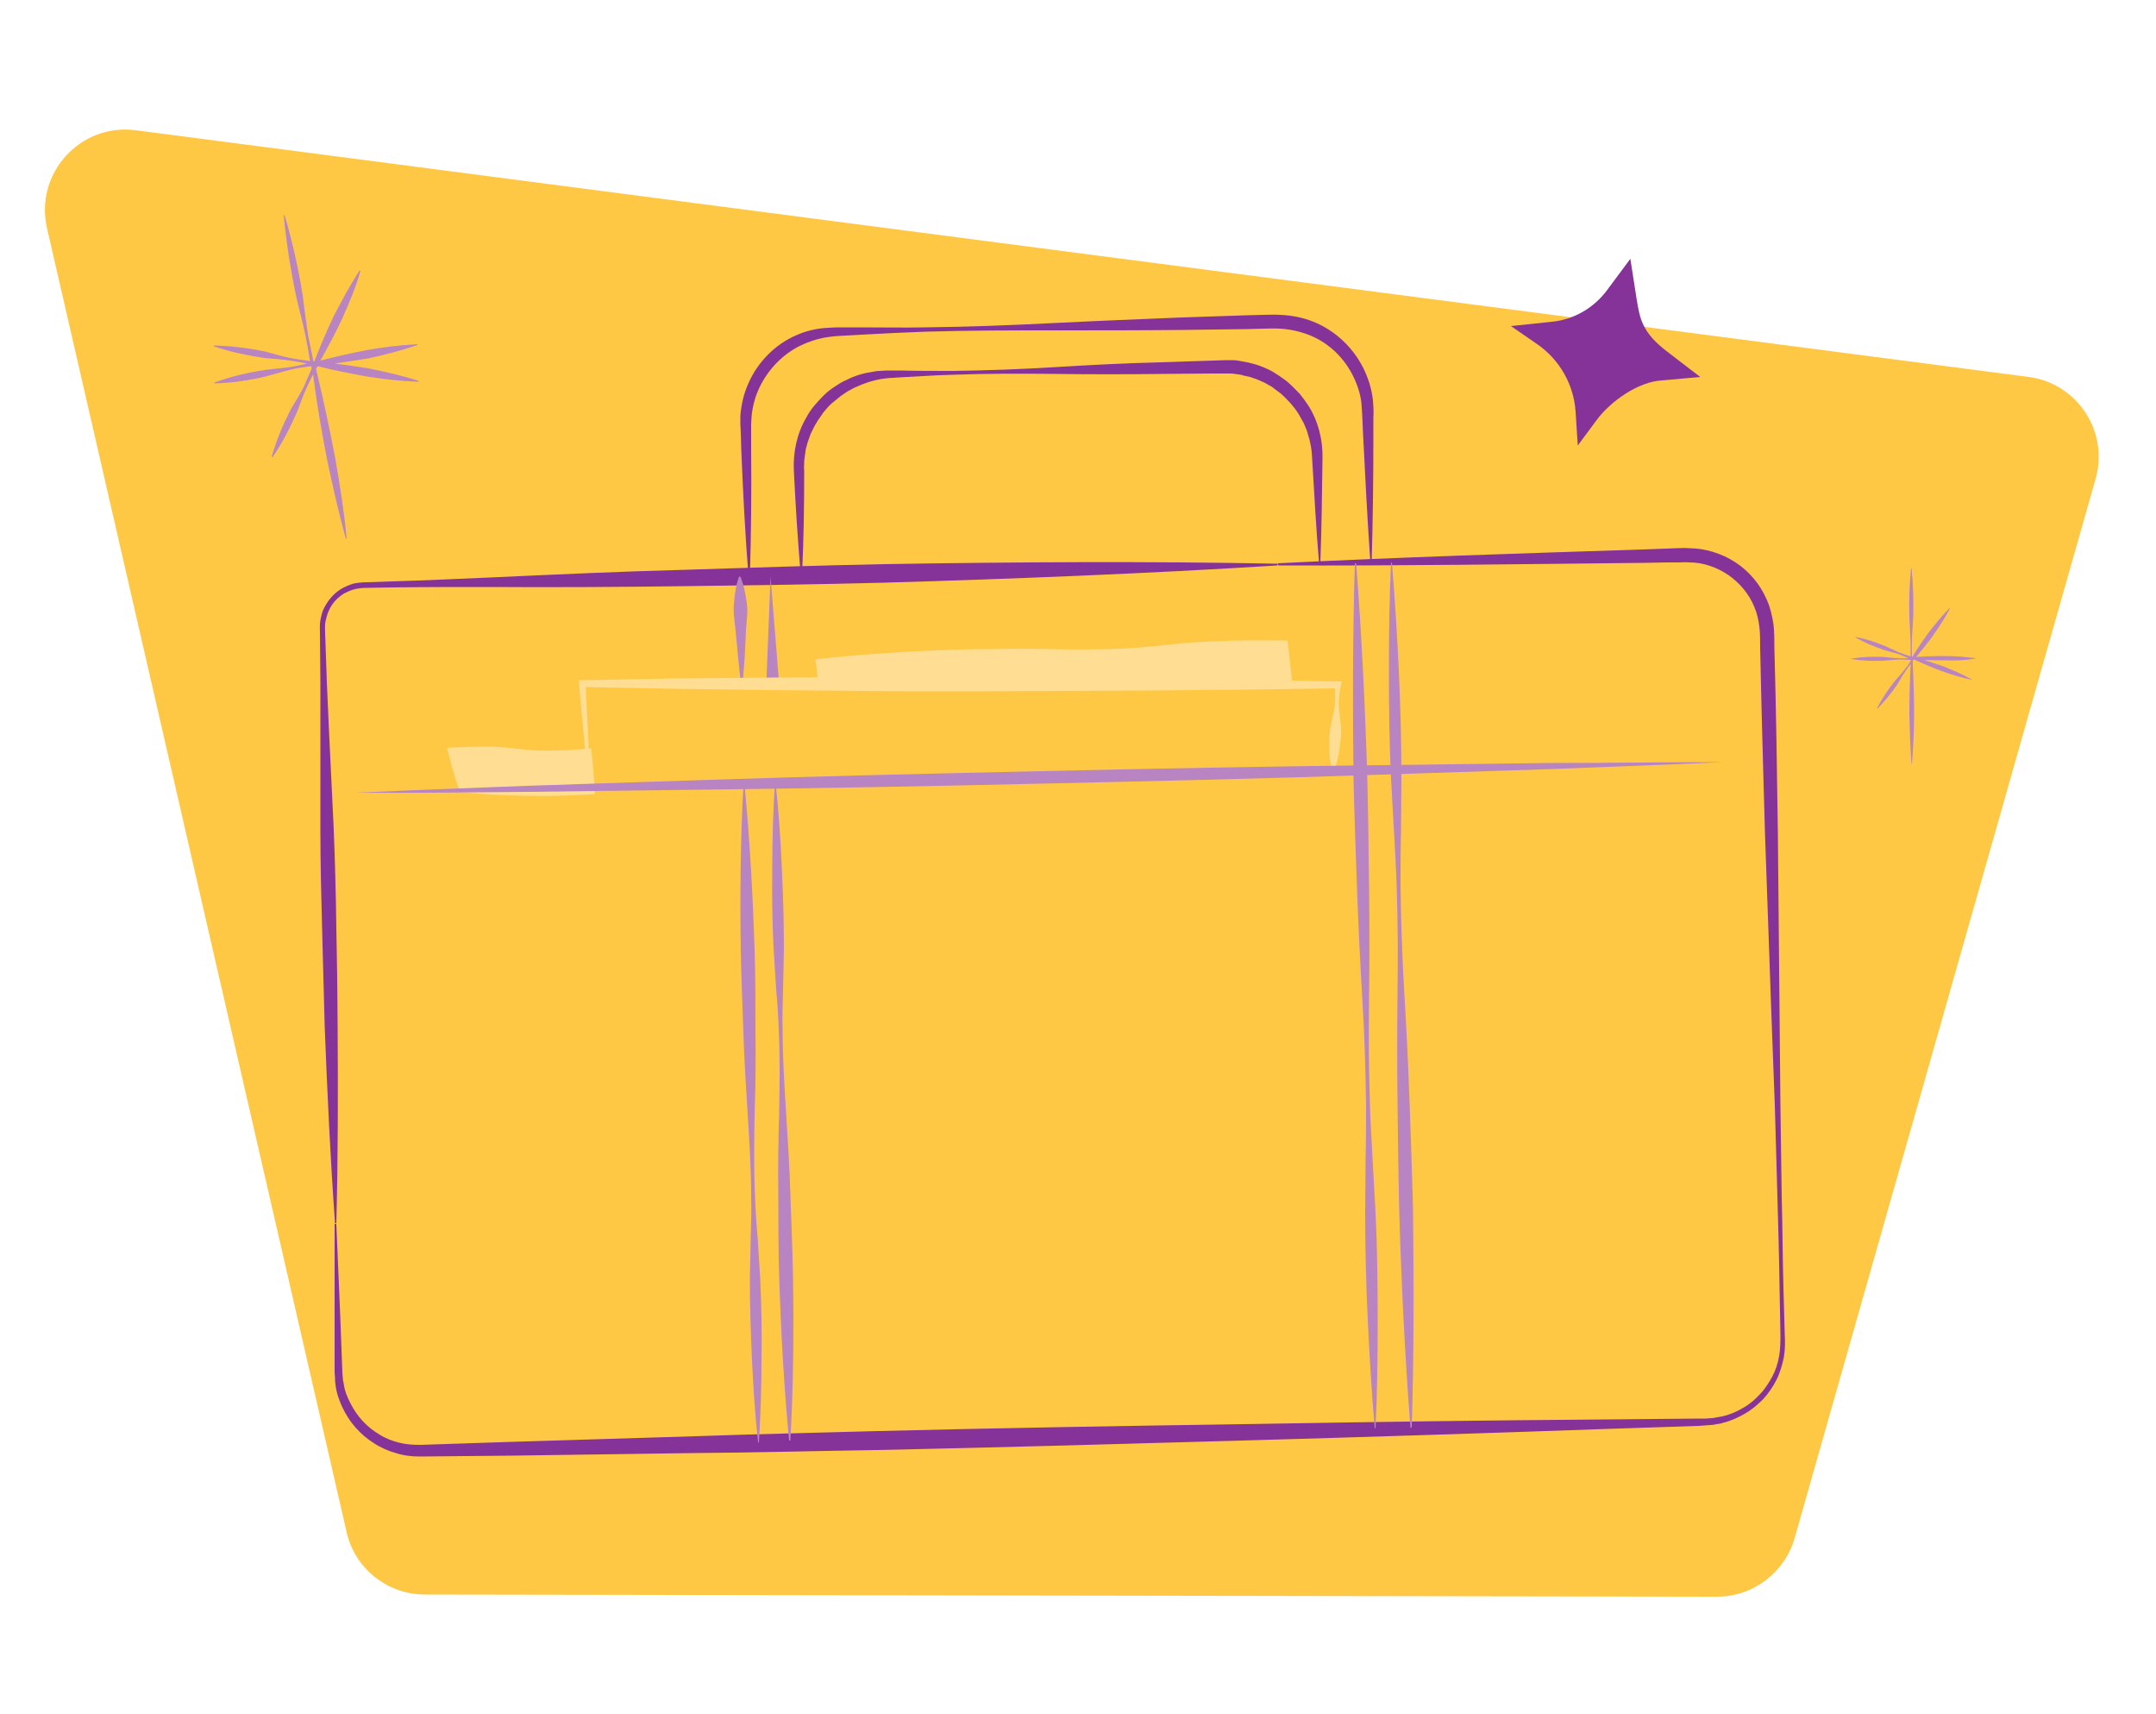 <?xml version="1.0" encoding="utf-8"?>
<!-- Generator: Adobe Illustrator 24.2.0, SVG Export Plug-In . SVG Version: 6.00 Build 0)  -->
<svg version="1.1" id="Layer_1" xmlns="http://www.w3.org/2000/svg" xmlns:xlink="http://www.w3.org/1999/xlink" x="0px" y="0px"
	 viewBox="0 0 500 397.4" style="enable-background:new 0 0 500 397.4;" xml:space="preserve">
<style type="text/css">
	.st0{fill:#F697B2;}
	.st1{fill:#FFC844;}
	.st2{fill:#B984BA;}
	.st3{fill:#B884C1;}
	.st4{fill:#E64783;}
	.st5{fill:#FFDD92;}
	.st6{fill:#863399;stroke:#7F3F98;stroke-width:2;stroke-miterlimit:10;}
	.st7{fill:#863399;}
	.st8{fill:none;stroke:#FFC844;stroke-width:4;stroke-miterlimit:10;}
	.st9{fill:#7F3F98;}
	.st10{fill:#6CCA98;}
	.st11{fill:#A9E0C0;}
	.st12{fill:#FFFFFF;}
	.st13{fill:#010101;}
	.st14{fill:#FA9A86;}
	.st15{fill:#1C355E;}
	.st16{fill:#757F9B;}
</style>
<g>
	<path class="st1" d="M416.2,356.6L486,111c3.1-10.9-4.2-22.1-15.5-23.6L31.5,30.2C18.6,28.5,8,40.2,10.9,52.9l69.5,302.4
		c1.9,8.4,9.5,14.4,18.1,14.4l299.7,0.5C406.6,370.2,413.9,364.6,416.2,356.6z"/>
</g>
<path class="st7" d="M394.3,87.4l-8.9,0.8c-5.5,0.3-12,4.9-15.2,9.3l-4.3,5.8l-0.5-7.8c-0.4-6.3-3.7-12.1-8.9-15.7l-6.1-4.2l9.5-1
	c5-0.5,9.6-3.1,12.7-7.2l5.5-7.4l1.4,9c0.8,4.9,1.2,8.1,7.5,12.8L394.3,87.4z"/>
<path class="st3" d="M458.1,152.7v-0.1c-2.4-0.3-4.8-0.5-7.2-0.5c-2.2,0-4.3,0.1-6.5,0.2c1.4-1.7,2.8-3.4,4-5.1c1.4-2,2.7-4,3.8-6.1
	l-0.1-0.1c-1.7,1.7-3.2,3.6-4.7,5.5c-1.4,1.9-2.7,3.8-3.9,5.8c0,0-0.1,0-0.1,0c0-1.2-0.1-2.4,0-3.5c0-1.9,0.2-3.8,0.3-5.7
	c0.1-3.8,0-7.6-0.4-11.4h-0.1c-0.4,3.8-0.5,7.6-0.4,11.4c0.1,1.9,0.2,3.8,0.3,5.7c0,1.1,0,2.3,0,3.4c-0.9-0.3-1.8-0.6-2.6-0.9
	c-1.1-0.5-2.2-1-3.3-1.5c-2.2-0.9-4.5-1.7-6.9-2.1l0,0.1c2.1,1.2,4.3,2.1,6.6,2.9c1.1,0.3,2.3,0.6,3.5,1c0.7,0.3,1.5,0.6,2.2,0.9
	c-0.8,0-1.6,0.1-2.4,0c-1.2,0-2.4-0.2-3.6-0.3c-2.4-0.1-4.8,0-7.2,0.4v0.1c2.4,0.4,4.8,0.5,7.2,0.4c1.2-0.1,2.4-0.2,3.6-0.3
	c1,0,1.9,0,2.9,0.1c0,0.1,0,0.2,0,0.3c-0.5,0.8-1,1.5-1.6,2.2c-0.7,0.9-1.6,1.8-2.3,2.7c-1.5,1.9-2.8,3.9-3.9,6l0.1,0.1
	c1.7-1.7,3.2-3.6,4.6-5.6c0.6-1,1.2-2.1,1.9-3.1c0.4-0.6,0.8-1.1,1.2-1.7c0,0.1,0,0.3,0,0.4c-0.2,3.8-0.3,7.6-0.3,11.4
	c0.1,3.8,0.2,7.6,0.5,11.4h0.1c0.3-3.8,0.5-7.6,0.5-11.4c0-3.8-0.1-7.6-0.3-11.4c0-0.4,0-0.7,0-1.1c0.1-0.1,0.2-0.2,0.3-0.3
	c2.1,1,4.3,1.9,6.4,2.7c2.3,0.8,4.5,1.5,6.9,2l0-0.1c-2.1-1.2-4.3-2.1-6.5-3c-1.5-0.5-3-1-4.5-1.5c1.6,0.1,3.1,0.1,4.7,0.1
	C453.3,153.2,455.7,153.1,458.1,152.7z"/>
<path class="st3" d="M96.8,80l0-0.2c-4,0.2-8,0.7-11.9,1.4c-3.6,0.7-7.1,1.5-10.6,2.4c1.8-3.2,3.5-6.4,5-9.6
	c1.6-3.6,3.2-7.3,4.3-11.2l-0.2-0.1c-2.2,3.4-4.1,6.9-5.9,10.4c-1.7,3.5-3.2,7.1-4.6,10.7c-0.1,0-0.1,0-0.2,0
	c-0.4-1.9-0.8-3.9-1.2-5.8c-0.5-3.1-0.9-6.3-1.3-9.5c-1-6.3-2.4-12.5-4.2-18.6l-0.2,0c0.6,6.4,1.6,12.7,2.9,18.9
	c0.7,3.1,1.6,6.2,2.2,9.3c0.4,1.9,0.7,3.7,1,5.6c-1.5-0.2-3.1-0.4-4.6-0.7c-2-0.4-3.9-1-5.8-1.5c-3.9-0.8-7.9-1.3-11.9-1.4l0,0.2
	c3.8,1.3,7.7,2.1,11.7,2.7c2,0.2,4,0.3,6,0.6c1.3,0.2,2.6,0.4,3.9,0.7c-1.3,0.3-2.6,0.6-3.9,0.8c-2,0.3-4,0.4-6,0.7
	c-3.9,0.6-7.8,1.5-11.6,2.9l0,0.2c4-0.1,8-0.7,11.9-1.6c1.9-0.5,3.8-1.1,5.8-1.6c1.6-0.4,3.2-0.6,4.8-0.8c0,0.2,0,0.3,0.1,0.5
	c-0.6,1.4-1.2,2.8-1.8,4.2c-0.9,1.8-2,3.5-3,5.2c-1.8,3.5-3.4,7.2-4.5,11.1l0.2,0.1c2.3-3.3,4.1-6.9,5.7-10.5
	c0.7-1.9,1.4-3.8,2.2-5.6c0.5-1.1,1-2.1,1.5-3.1c0,0.2,0.1,0.5,0.1,0.7c0.8,6.3,1.9,12.6,3.1,18.8c1.3,6.2,2.7,12.4,4.4,18.6l0.2,0
	c-0.6-6.4-1.6-12.6-2.7-18.9c-1.2-6.2-2.5-12.5-4-18.7c-0.1-0.6-0.3-1.2-0.4-1.8c0.1-0.2,0.2-0.4,0.4-0.6c3.8,1,7.6,1.7,11.4,2.4
	c3.9,0.6,7.9,1.1,12,1.2l0-0.2c-3.8-1.2-7.7-2.1-11.7-2.9c-2.6-0.4-5.2-0.8-7.8-1.1c2.6-0.4,5.2-0.8,7.8-1.2
	C89.1,82.3,93,81.3,96.8,80z"/>
<g>
	<path class="st7" d="M296.3,130.6c28.2-1.4,56.5-2.3,84.7-3.2l5.3-0.2l2.6-0.1c0.9,0,1.7-0.1,2.7,0c3.8,0,7.7,1.2,10.9,3.3
		c3.2,2.1,5.8,5.2,7.3,8.8c0.8,1.8,1.2,3.7,1.5,5.6c0.2,2,0.2,3.7,0.2,5.5c0.4,14.1,0.6,28.2,0.8,42.4l0.4,42.4l0.2,21.2l0.3,21.2
		c0.2,7.1,0.2,14.1,0.4,21.2l0.3,10.6c0.1,1.7,0.1,3.6-0.2,5.4c-0.4,1.8-0.9,3.6-1.7,5.2c-0.8,1.6-1.9,3.2-3.1,4.5
		c-1.3,1.3-2.7,2.5-4.3,3.4c-1.6,0.9-3.3,1.7-5.1,2.1c-0.4,0.2-0.9,0.2-1.4,0.3c-0.5,0.1-0.9,0.2-1.4,0.2l-1.4,0.1l-1.3,0.1
		l-21.2,0.7c-28.2,1-56.5,1.9-84.7,2.7c-28.2,0.8-56.5,1.6-84.7,2.2c-14.1,0.2-28.3,0.6-42.4,0.7l-42.4,0.6l-21.2,0.2
		c-1.9,0-3.8-0.2-5.6-0.8c-1.8-0.5-3.6-1.3-5.1-2.3c-3.2-2-5.7-4.9-7.3-8.3c-0.8-1.7-1.4-3.5-1.6-5.3c-0.1-0.5-0.1-0.9-0.1-1.4
		c0-0.5-0.1-0.9-0.1-1.4l0-2.6l0-10.6l0-21.2l0.4,0l0.9,21.2l0.4,10.6l0.1,2.6l0.1,1.3c0,0.4,0.1,0.8,0.2,1.2
		c0.2,1.7,0.8,3.2,1.6,4.7c1.5,3,3.8,5.5,6.7,7.2c1.4,0.9,3,1.5,4.6,1.9c1.6,0.4,3.2,0.5,4.9,0.5l21.2-0.7l42.4-1.3
		c14.1-0.5,28.2-0.8,42.4-1.2c28.2-0.7,56.5-1.2,84.8-1.6c28.3-0.5,56.5-0.9,84.8-1.1l21.2-0.2l1.3,0l1.3-0.1c0.4,0,0.8-0.1,1.3-0.2
		c0.4-0.1,0.8-0.1,1.2-0.2c1.7-0.4,3.2-1,4.7-1.9c1.5-0.8,2.8-1.9,4-3.2c1.2-1.2,2.1-2.7,2.9-4.1c0.8-1.5,1.3-3.1,1.6-4.8
		c0.3-1.7,0.3-3.4,0.3-5.1l-0.2-10.6c-0.1-7.1-0.3-14.1-0.5-21.2l-0.6-21.2l-0.8-21.2l-1.5-42.4c-0.4-14.1-0.8-28.2-1.1-42.4
		c0-1.7,0-3.6-0.2-5.1c-0.2-1.6-0.6-3.2-1.2-4.6c-1.2-2.9-3.4-5.5-6-7.3c-2.7-1.8-5.8-2.9-9-2.9c-0.8-0.1-1.7,0-2.6,0l-2.6,0
		l-5.3,0.1c-28.3,0.3-56.5,0.7-84.8,0.6L296.3,130.6z"/>
</g>
<g>
	<path class="st7" d="M77.7,283.7c-1.1-15.2-1.8-30.4-2.4-45.7L75,226.7l-0.3-11.4c-0.2-7.6-0.4-15.2-0.4-22.8l0-22.9l0-11.4
		l-0.1-11.4c0-0.9-0.1-1.9,0.1-3c0.2-1,0.4-2,0.9-2.9c0.9-1.8,2.3-3.4,4-4.4c0.9-0.5,1.8-0.9,2.8-1.2c1-0.2,2-0.3,3-0.3l5.7-0.2
		c7.6-0.2,15.2-0.6,22.8-0.9c15.2-0.7,30.4-1.4,45.7-1.8c15.2-0.5,30.5-1,45.7-1.3c30.5-0.5,60.9-0.7,91.4-0.1l0,0.4
		c-30.4,1.9-60.9,3.1-91.3,4c-15.2,0.4-30.5,0.6-45.7,0.8c-15.2,0.2-30.5,0.3-45.7,0.2c-7.6,0-15.2,0-22.9,0.1l-5.7,0.1
		c-1,0-1.8,0.1-2.7,0.3c-0.9,0.2-1.7,0.6-2.5,1c-1.5,0.9-2.8,2.3-3.5,3.9c-0.4,0.8-0.6,1.7-0.8,2.5c-0.2,0.9-0.1,1.8-0.1,2.7
		l0.4,11.4l0.5,11.4l1.1,22.8c0.3,7.6,0.5,15.2,0.6,22.8l0.2,11.4l0.1,11.4c0.1,15.2,0.1,30.5-0.3,45.7L77.7,283.7z"/>
</g>
<g>
	<path class="st3" d="M318.8,331.1c-0.7-8.3-1.2-16.7-1.6-25c-0.4-8.4-0.6-16.7-0.6-25.1l0.1-12.5c0.1-4.2,0.1-8.4,0.1-12.5
		c-0.1-8.4-0.4-16.7-0.9-25.1c-0.5-8.3-0.9-16.7-1.2-25c-0.3-8.4-0.6-16.7-0.8-25.1c-0.2-16.7-0.2-33.4,0.3-50.2l0.3,0
		c1.3,16.7,2.1,33.4,2.6,50.1c0.2,8.4,0.3,16.7,0.4,25.1c0.1,8.4,0.1,16.7,0,25.1c-0.1,8.4-0.1,16.7,0.2,25.1
		c0.1,4.2,0.4,8.3,0.6,12.5l0.7,12.5c0.4,8.4,0.5,16.7,0.5,25.1c0,8.4-0.1,16.7-0.5,25.1L318.8,331.1z"/>
</g>
<g>
	<path class="st3" d="M322.8,130.5c0.7,8.3,1.2,16.7,1.6,25c0.4,8.4,0.6,16.7,0.6,25.1l-0.1,12.5c-0.1,4.2-0.1,8.4-0.1,12.5
		c0.1,8.4,0.4,16.7,0.9,25.1c0.5,8.3,0.9,16.7,1.2,25c0.3,8.4,0.6,16.7,0.8,25.1c0.2,16.7,0.2,33.4-0.3,50.2l-0.3,0
		c-1.3-16.7-2.1-33.4-2.6-50.1c-0.2-8.4-0.3-16.7-0.4-25.1c-0.1-8.4-0.1-16.7,0-25.1c0.1-8.4,0.1-16.7-0.2-25.1
		c-0.1-4.2-0.4-8.3-0.6-12.5l-0.7-12.5c-0.4-8.4-0.5-16.7-0.5-25.1c0-8.4,0.1-16.7,0.5-25.1L322.8,130.5z"/>
</g>
<g>
	<polygon class="st3" points="177.7,158.8 178.7,133.7 180.7,158.7 	"/>
</g>
<g>
	<path class="st3" d="M179.9,181.9c0.7,6.3,1.1,12.7,1.4,19c0.3,6.3,0.5,12.7,0.5,19l-0.2,9.5c-0.1,3.2-0.2,6.4-0.1,9.5
		c0,6.3,0.4,12.7,0.8,19c0.4,6.3,0.8,12.7,1,19c0.2,6.3,0.5,12.7,0.6,19c0.2,12.7,0.1,25.4-0.6,38.1l-0.3,0
		c-1.2-12.7-1.9-25.4-2.3-38c-0.2-6.3-0.2-12.7-0.2-19c-0.1-6.3,0-12.7,0.2-19.1c0.1-6.4,0.2-12.7-0.1-19c-0.1-3.2-0.3-6.3-0.6-9.5
		l-0.6-9.5c-0.3-6.3-0.4-12.7-0.3-19c0-6.3,0.2-12.7,0.6-19.1L179.9,181.9z"/>
</g>
<g>
	<path class="st3" d="M171.9,158.9c-0.3-2.1-0.5-4.2-0.7-6.3c-0.2-2.1-0.4-4.2-0.6-6.3c-0.2-2.1-0.6-4.2-0.4-6.3
		c0.2-2.1,0.4-4.2,1.2-6.3l0.3,0c0.9,2.1,1.2,4.2,1.5,6.2c0.3,2.1-0.1,4.2-0.2,6.3c-0.1,2.1-0.2,4.2-0.3,6.3
		c-0.2,2.1-0.3,4.2-0.5,6.3L171.9,158.9z"/>
</g>
<g>
	<path class="st3" d="M175.8,334.4c-0.7-6.3-1.1-12.7-1.4-19c-0.3-6.3-0.5-12.7-0.5-19l0.2-9.5c0.1-3.2,0.2-6.4,0.1-9.5
		c0-6.3-0.4-12.7-0.8-19c-0.4-6.3-0.8-12.7-1-19c-0.2-6.3-0.5-12.7-0.6-19c-0.2-12.7-0.1-25.4,0.6-38.1l0.3,0
		c1.2,12.7,1.9,25.4,2.3,38c0.2,6.3,0.2,12.7,0.2,19c0.1,6.3,0,12.7-0.2,19.1c-0.1,6.4-0.2,12.7,0.1,19c0.1,3.2,0.3,6.3,0.6,9.5
		l0.6,9.5c0.3,6.3,0.4,12.7,0.3,19c0,6.3-0.2,12.7-0.6,19.1L175.8,334.4z"/>
</g>
<g>
	<path class="st7" d="M173.6,133.8c-0.8-9.9-1.3-19.9-1.7-29.8l-0.1-3.7c0-0.6-0.1-1.2-0.1-1.9l0-2c0.2-2.6,0.8-5.2,1.9-7.6
		c2.1-4.8,6.1-8.9,10.9-11c2.4-1.1,5-1.7,7.6-1.8c1.3-0.1,2.6-0.1,3.8-0.1l3.7,0c5,0,10,0.1,14.9,0c10-0.1,19.9-0.5,29.9-1
		c9.9-0.5,19.9-0.9,29.8-1.3l14.9-0.5L293,73c1.3,0,2.4-0.1,3.8,0c2.7,0.1,5.3,0.6,7.8,1.6c5,2,9.1,5.9,11.5,10.6
		c1.2,2.4,2,4.9,2.3,7.6c0.1,1.3,0.2,2.7,0.1,3.9l0,3.7c0,10-0.1,19.9-0.4,29.9l-0.3,0c-0.7-9.9-1.2-19.9-1.7-29.8
		c-0.1-2.5-0.2-5.1-0.4-7.3c-0.3-2.3-1.1-4.5-2.2-6.6c-2.2-4.1-5.8-7.4-10.1-9c-2.1-0.8-4.4-1.3-6.7-1.4c-1.1-0.1-2.4,0-3.6,0
		l-3.7,0.1l-14.9,0.2c-10,0.1-19.9,0.1-29.9,0.1c-10,0-19.9,0-29.9,0.3c-5,0.2-9.9,0.4-14.9,0.7l-3.7,0.2c-1.2,0.1-2.5,0.1-3.7,0.3
		c-2.4,0.3-4.6,1-6.7,2c-4.2,2-7.6,5.6-9.6,9.8c-1,2.1-1.6,4.4-1.8,6.7l-0.1,1.8c0,0.6,0,1.2,0,1.9l0,3.7c0.1,10,0,19.9-0.3,29.9
		L173.6,133.8z"/>
</g>
<g>
	<path class="st7" d="M185.7,133.3c-0.7-8.1-1.2-16.1-1.6-24.2c-0.2-4.2,0.7-8.6,2.9-12.3c0.5-1,1.1-1.8,1.8-2.7
		c0.7-0.8,1.4-1.6,2.2-2.4c0.8-0.8,1.6-1.4,2.5-2c0.9-0.6,1.8-1.2,2.8-1.6c1.9-1,4-1.6,6.1-1.9c0.5-0.1,1-0.2,1.6-0.2l1.6-0.1
		c1.1,0,2,0,3.1,0c4,0.1,8.1,0.1,12.1,0.1c8.1-0.1,16.2-0.4,24.2-0.9c8.1-0.5,16.1-0.9,24.2-1.1l12.1-0.4c1,0,2-0.1,3.1-0.1l1.6,0
		c0.5,0,1.1,0.1,1.6,0.2c2.1,0.3,4.3,0.9,6.2,1.8c1,0.4,1.9,1,2.8,1.6c0.9,0.6,1.8,1.2,2.6,2c0.8,0.7,1.5,1.5,2.3,2.3
		c0.7,0.9,1.3,1.7,1.9,2.6c2.3,3.6,3.4,8,3.3,12.2c-0.1,8.1-0.2,16.2-0.5,24.3l-0.3,0c-0.7-8.1-1.1-16.1-1.6-24.2
		c0-0.5-0.1-1-0.1-1.5c-0.1-0.5-0.1-1-0.2-1.4l-0.3-1.4c-0.1-0.5-0.3-0.9-0.4-1.4c-0.2-0.9-0.7-1.8-1-2.6c-0.5-0.8-0.9-1.7-1.4-2.4
		c-0.5-0.8-1.1-1.5-1.7-2.2c-0.7-0.7-1.3-1.4-2-2c-0.7-0.6-1.5-1.1-2.2-1.7c-0.8-0.4-1.6-1-2.5-1.3c-0.8-0.4-1.7-0.7-2.6-1
		c-0.4-0.1-0.9-0.2-1.4-0.3l-0.7-0.2l-0.7-0.1c-0.5-0.1-0.9-0.1-1.4-0.2l-1.4,0c-0.9,0-2,0-3,0l-12.1,0.1c-8.1,0.1-16.2,0.1-24.3,0
		c-8.1-0.1-16.2-0.1-24.2,0.2c-4,0.1-8.1,0.4-12.1,0.6c-1,0.1-2,0.1-3,0.2l-1.4,0.2c-0.5,0.1-0.9,0.2-1.4,0.3l-0.7,0.2l-0.7,0.2
		c-0.5,0.2-0.9,0.3-1.4,0.5c-0.9,0.4-1.8,0.7-2.6,1.2c-0.9,0.4-1.6,1-2.4,1.5c-0.7,0.6-1.5,1.2-2.2,1.8c-0.7,0.6-1.3,1.4-1.9,2.1
		c-0.5,0.8-1.1,1.5-1.6,2.4c-0.5,0.8-0.9,1.7-1.3,2.5c-0.3,0.9-0.7,1.8-0.9,2.7c-0.1,0.5-0.3,0.9-0.3,1.4l-0.2,1.4
		c-0.1,0.5-0.1,0.9-0.1,1.4c0,0.5-0.1,0.9,0,1.5c0,8.1-0.1,16.2-0.5,24.3L185.7,133.3z"/>
</g>
<g>
	<polygon class="st5" points="106.8,183.5 105.1,174.5 136.3,174.6 136.5,182.9 	"/>
	<path class="st5" d="M106.7,183.6c-0.5-1.3-1-2.7-1.4-4.2c-0.5-1.5-0.9-3.1-1.3-4.7l-0.3-1.3l1.4-0.1c2.6-0.1,5.2-0.2,7.8-0.2
		c2.6,0,5.2,0.3,7.8,0.6c2.6,0.3,5.2,0.4,7.8,0.3c2.6,0,5.2-0.2,7.8-0.4l0.8-0.1l0.1,1c0.1,1.4,0.3,2.7,0.4,4.1
		c0.1,1.4,0.2,2.8,0.3,4.1l0.1,1.4l-1.4,0.1c-2.5,0.1-5.1,0.3-7.7,0.3c-2.6,0.1-5.1,0-7.7,0C116.1,184.4,111.2,184.1,106.7,183.6z
		 M106.9,183.4c5.4-0.7,10.4-1.2,15.2-1.6c2.4-0.2,4.8-0.3,7.2-0.4c2.4-0.1,4.8,0,7.2,0l-1.4,1.4c0-1.4,0-2.8,0.1-4.1
		c0-1.4,0.1-2.8,0.2-4.1l0.9,0.9c-2.6-0.2-5.2-0.4-7.8-0.5c-2.6-0.1-5.2,0.1-7.8,0.3c-2.6,0.3-5.2,0.5-7.8,0.5
		c-2.6,0-5.2-0.1-7.8-0.2l1.1-1.3c0.2,1.4,0.3,2.8,0.4,4.3C106.7,180.1,106.8,181.7,106.9,183.4z"/>
</g>
<g>
	<polyline class="st5" points="299.4,159.1 297.7,149.4 189.7,153.3 189.9,158.5 	"/>
	<path class="st5" d="M299.3,159.1c-1-3.2-1.7-6.4-2.5-9.6l1,0.8c-9,0.7-18,1.3-27,1c-4.5-0.1-9-0.2-13.5,0c-4.5,0.2-9,0.6-13.5,1
		c-4.5,0.4-9,0.7-13.5,1c-4.5,0.3-9,0.5-13.5,0.7c-9,0.3-18,0.3-27,0l0.6-0.6c-0.1,1.7-0.2,3.5-0.3,5.2l-0.3,0
		c-0.2-1.7-0.4-3.5-0.6-5.2l-0.1-0.5l0.6-0.1c9-1,18-1.6,27-2c4.5-0.2,9-0.3,13.5-0.3c4.5-0.1,9-0.1,13.5,0c4.5,0.1,9,0.1,13.5,0
		c4.5-0.1,9-0.5,13.5-1c9-1,18-1.1,27-1l0.9,0l0.1,0.8c0.4,3.3,0.8,6.6,1,9.9L299.3,159.1z"/>
</g>
<g>
	<path class="st5" d="M309,179c-0.4-1.7-0.7-3.4-0.7-5.1c0-0.8-0.1-1.7,0-2.5c0-0.4,0-0.8,0.1-1.3c0-0.4,0.1-0.8,0.1-1.3
		c0.3-1.7,0.8-3.3,1-5c0.2-1.7,0.2-3.3,0-5l0.8,0.8l-21.9,0.3l-21.9,0.2l-43.9,0.2c-7.3,0-14.6,0-21.9-0.1l-21.9-0.2l-21.9-0.3
		l-21.9-0.4l0.8-0.8c0.2,4,0.4,8.1,0.6,12.1l0.5,12.1l-0.3,0l-1.2-12.1c-0.4-4-0.8-8-1.1-12.1l-0.1-0.8l0.8,0l21.9-0.4l21.9-0.2
		l21.9-0.1c7.3,0,14.6,0,21.9,0l43.9,0.3l21.9,0.3l21.9,0.4l0.9,0l-0.2,0.8c-0.4,1.7-0.6,3.3-0.5,5c0.1,1.7,0.4,3.4,0.5,5.1
		c0,0.4,0,0.8,0,1.3c0,0.4,0,0.8-0.1,1.3c-0.1,0.8-0.2,1.7-0.3,2.5c-0.3,1.7-0.7,3.3-1.3,5L309,179z"/>
</g>
<g>
	<path class="st3" d="M82.5,183.8c13.2-0.6,26.4-1.1,39.6-1.6l39.6-1.3c26.4-0.9,52.9-1.5,79.3-2.1c26.4-0.6,52.9-1.1,79.3-1.4
		l39.7-0.5c13.2,0,26.4-0.2,39.7-0.2c-13.2,0.6-26.4,1.1-39.6,1.6l-39.6,1.3c-26.4,0.9-52.9,1.5-79.3,2.1
		c-26.4,0.6-52.9,1.1-79.3,1.4l-39.7,0.5C109,183.7,95.8,183.9,82.5,183.8z"/>
</g>
</svg>
